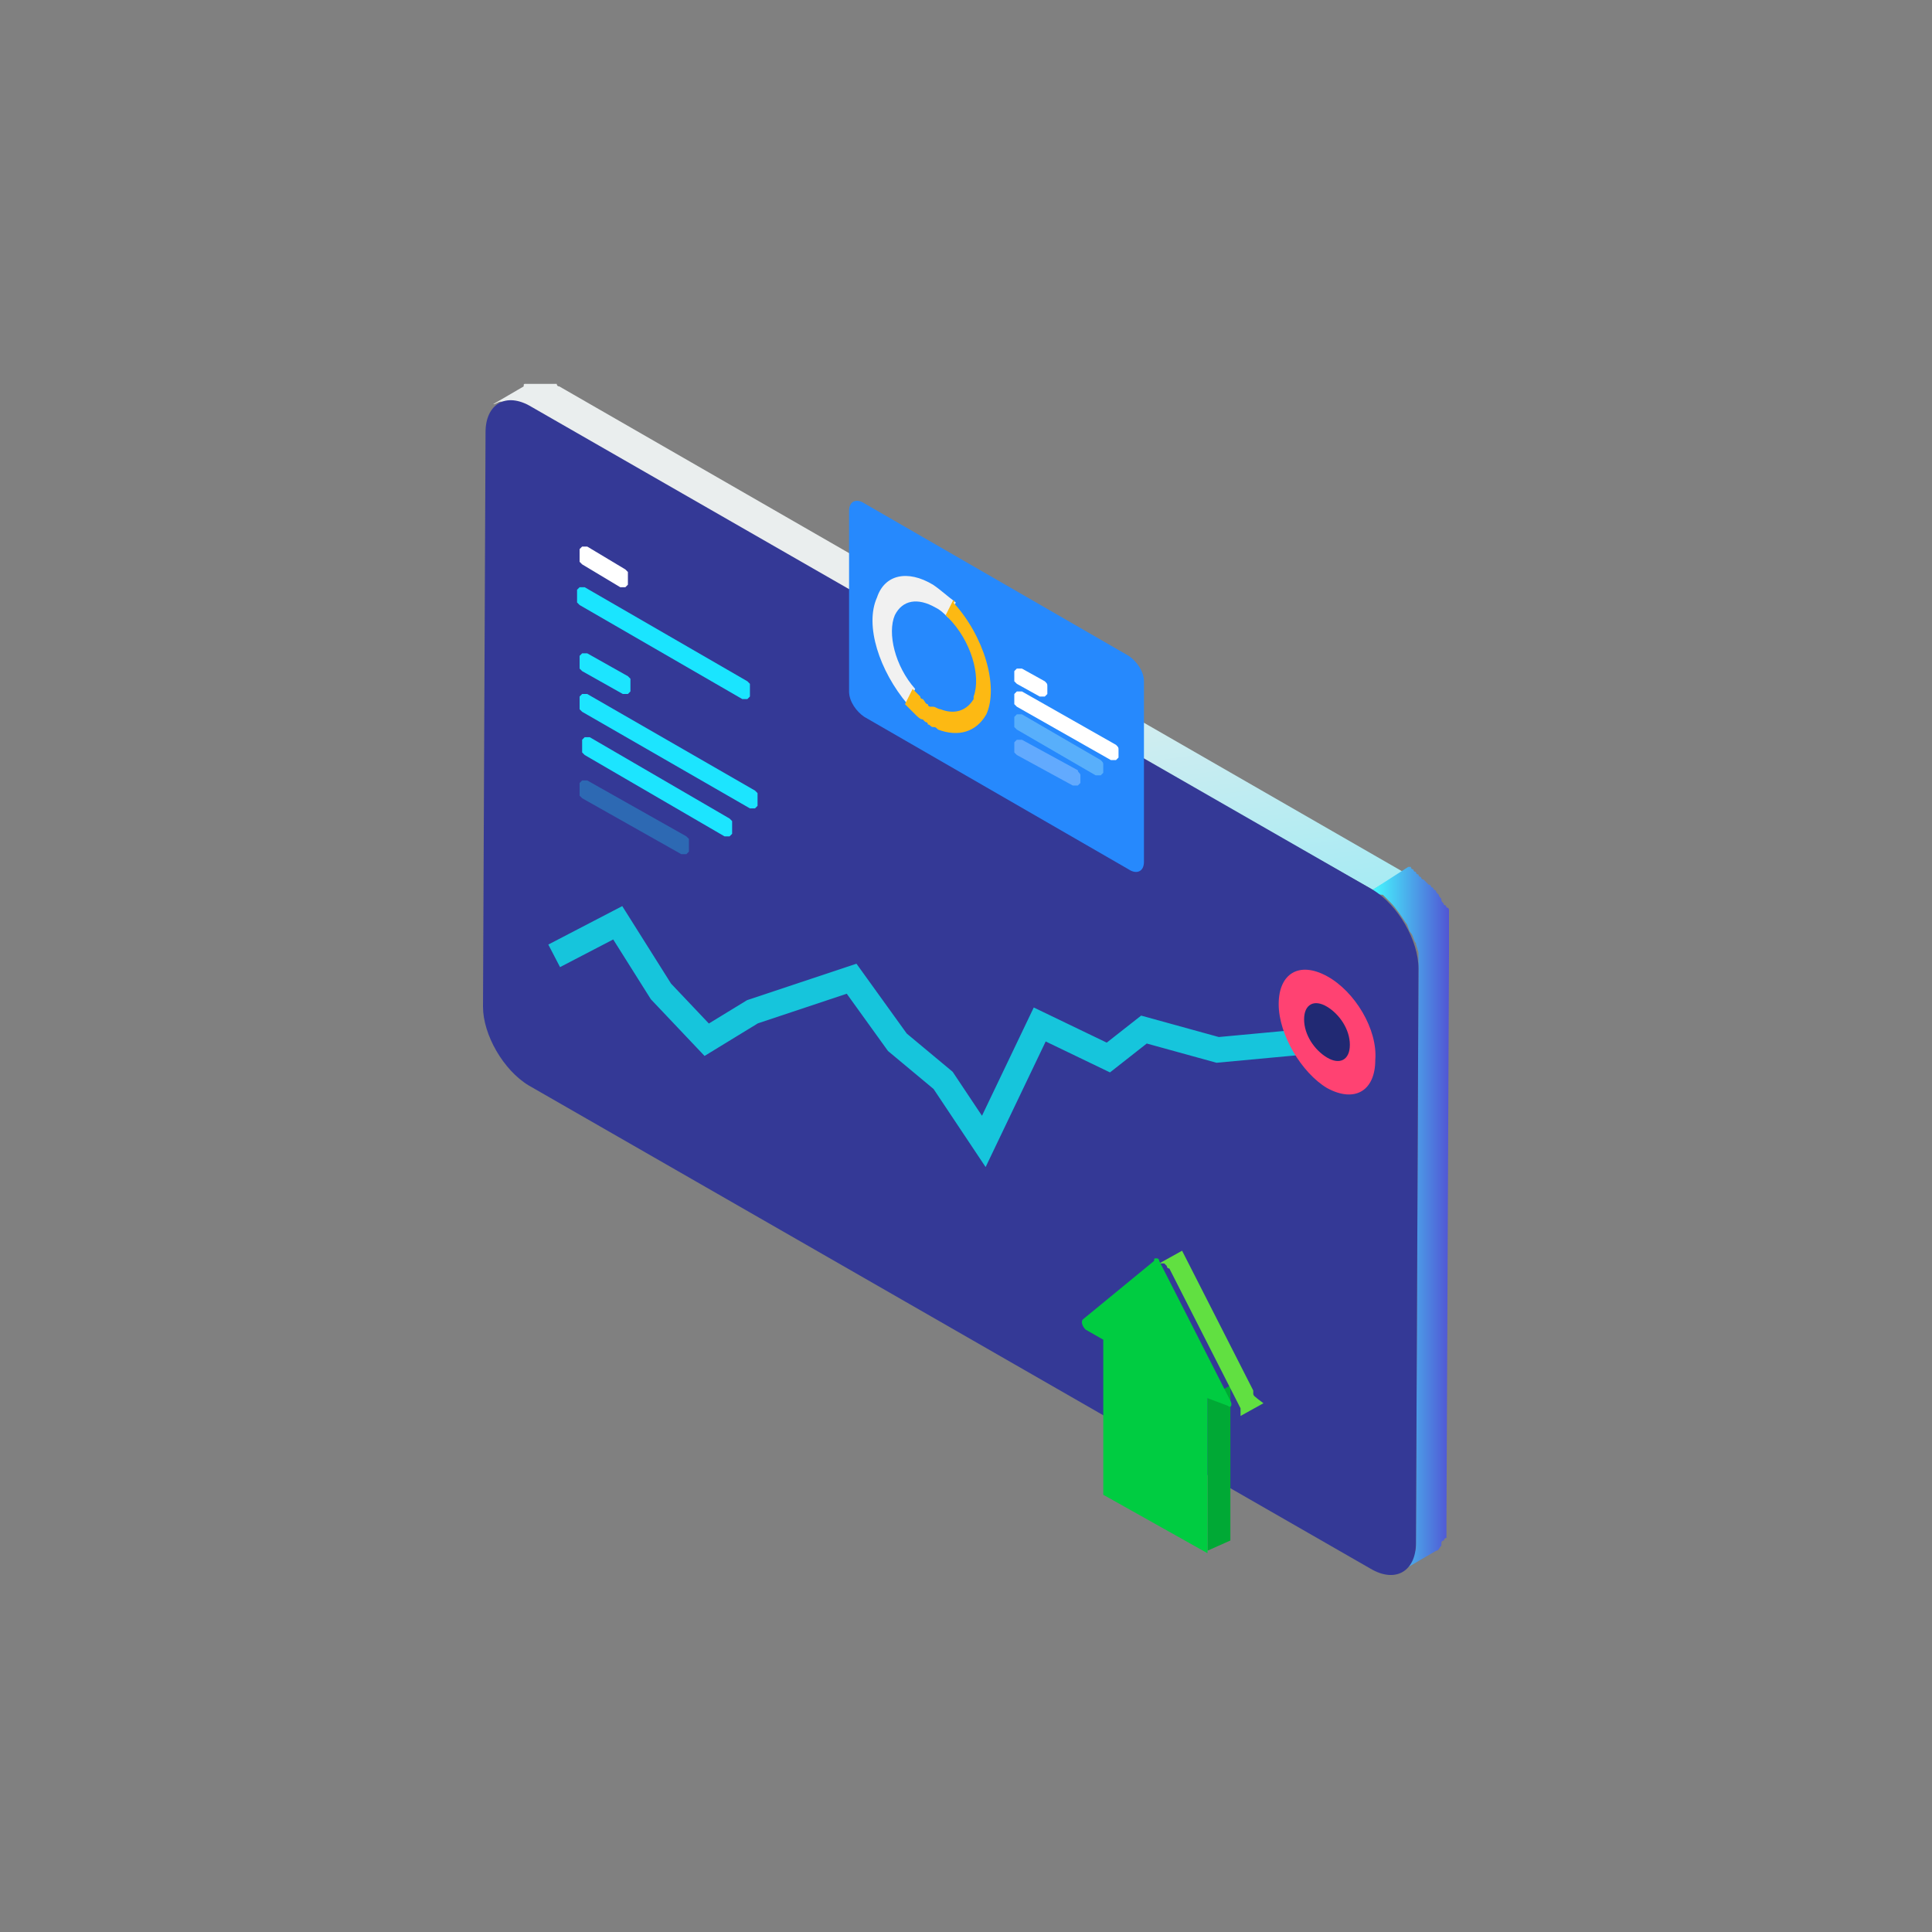 <?xml version="1.0" encoding="utf-8"?>
<!-- Generator: Adobe Illustrator 24.0.0, SVG Export Plug-In . SVG Version: 6.00 Build 0)  -->
<svg version="1.1" id="Layer_1" xmlns="http://www.w3.org/2000/svg" xmlns:xlink="http://www.w3.org/1999/xlink" x="0px" y="0px"
	 viewBox="0 0 76 76" style="enable-background:new 0 0 76 76;" xml:space="preserve">
<rect x="0" y="0" width="76" height="76" fill="#808080" stroke="none"/>
<style type="text/css">
	.st0{clip-path:url(#SVGID_2_);}
	.st1{fill:url(#SVGID_3_);}
	.st2{fill:url(#SVGID_4_);}
	.st3{fill:#343996;}
	.st4{fill:#2689FD;}
	.st5{fill:#FFFFFF;}
	.st6{fill:#1AE5FF;}
	.st7{fill:none;stroke:#16C5DC;stroke-miterlimit:10;}
	.st8{fill:#F1F1F1;}
	.st9{fill:#FDB913;}
	.st10{opacity:0.53;}
	.st11{opacity:0.53;fill:#FFFFFF;enable-background:new    ;}
	.st12{fill:#58AFFB;}
	.st13{fill:#FF4272;}
	.st14{fill:#212973;}
	.st15{fill:#1CE5FF;}
	.st16{opacity:0.53;fill:#1CE5FF;enable-background:new    ;}
	.st17{fill:#00A935;}
	.st18{fill:#61E041;}
	.st19{fill:#00CC41;}
</style>
<g>
	<defs>
		<rect id="SVGID_1_" x="19" y="15" width="38" height="47"/>
	</defs>
	<clipPath id="SVGID_2_">
		<use xlink:href="#SVGID_1_"  style="overflow:visible;"/>
	</clipPath>
	<g class="st0">
		
			<linearGradient id="SVGID_3_" gradientUnits="userSpaceOnUse" x1="42.544" y1="14.621" x2="35.151" y2="69.687" gradientTransform="matrix(1 0 0 -1 0 78)">
			<stop  offset="0" style="stop-color:#1AE5FF"/>
			<stop  offset="0.26" style="stop-color:#64E8F9"/>
			<stop  offset="0.7" style="stop-color:#EAEEEE"/>
		</linearGradient>
		<path class="st1" d="M22,15.2C22,15.2,22,15.2,22,15.2c-0.1,0-0.1-0.1-0.1-0.1c0,0,0,0-0.1,0c0,0,0,0-0.1,0c0,0,0,0-0.1,0l0,0
			c0,0,0,0,0,0c0,0,0,0-0.1,0c0,0,0,0-0.1,0c0,0,0,0-0.1,0c0,0-0.1,0-0.1,0c0,0,0,0-0.1,0h0c0,0,0,0,0,0c0,0-0.1,0-0.1,0
			c0,0-0.1,0-0.1,0c0,0-0.1,0-0.1,0h0h0c0,0-0.1,0-0.1,0c-0.1,0-0.1,0-0.1,0.1l-1.2,0.7c0.1,0,0.2-0.1,0.3-0.1h0c0.1,0,0.2,0,0.3,0
			h0c0.1,0,0.2,0,0.3,0.1l0,0c0.1,0,0.2,0.1,0.4,0.2L54,35l1.2-0.7L22,15.2z"/>
		
			<linearGradient id="SVGID_4_" gradientUnits="userSpaceOnUse" x1="57.001" y1="29.885" x2="54.029" y2="29.885" gradientTransform="matrix(1 0 0 -1 0 78)">
			<stop  offset="0" style="stop-color:#5155D4"/>
			<stop  offset="1" style="stop-color:#45F7FF"/>
		</linearGradient>
		<path class="st2" d="M57,37.4C57,37.3,57,37.3,57,37.4c0-0.1,0-0.1,0-0.2c0,0,0-0.1,0-0.1c0,0,0-0.1,0-0.1c0,0,0,0,0,0
			c0,0,0,0,0,0c0,0,0-0.1,0-0.1c0,0,0-0.1,0-0.1c0,0,0-0.1,0-0.1s0-0.1,0-0.1c0,0,0,0,0-0.1l0,0l0,0c0,0,0-0.1,0-0.1
			c0,0,0-0.1,0-0.1c0,0,0-0.1,0-0.1c0,0,0-0.1,0-0.1c0,0,0,0,0-0.1c0,0,0,0,0,0c0,0,0,0,0,0c0,0,0-0.1,0-0.1c0,0,0-0.1,0-0.1
			c0,0,0-0.1-0.1-0.1c0,0,0-0.1-0.1-0.1l0,0c0,0,0,0,0,0c0-0.1-0.1-0.1-0.1-0.2c0-0.1-0.1-0.1-0.1-0.2c0,0-0.1-0.1-0.1-0.1
			c0,0,0-0.1-0.1-0.1c0,0,0-0.1-0.1-0.1c0,0,0-0.1-0.1-0.1l0,0l0,0c0,0,0,0-0.1-0.1c0,0-0.1-0.1-0.1-0.1c0,0-0.1,0-0.1-0.1
			c0,0-0.1,0-0.1-0.1c0,0,0,0,0,0l0,0c0,0,0,0,0,0c0,0-0.1,0-0.1-0.1c0,0-0.1,0-0.1-0.1c0,0-0.1,0-0.1-0.1c0,0-0.1,0-0.1,0l0,0
			L54,35c0.1,0.1,0.2,0.2,0.4,0.2l0,0c0.1,0.1,0.2,0.2,0.3,0.3l0,0c0.2,0.2,0.4,0.5,0.6,0.8c0,0,0,0,0,0c0.1,0.1,0.1,0.3,0.2,0.4
			c0,0,0,0,0,0c0.1,0.1,0.1,0.3,0.2,0.4l0,0c0,0.1,0.1,0.3,0.1,0.4c0,0,0,0,0,0c0,0.1,0,0.3,0,0.4l-0.1,22.6c0,0.1,0,0.3,0,0.4l0,0
			c0,0.1-0.1,0.2-0.1,0.3c0,0,0,0,0,0c0,0.1-0.1,0.1-0.1,0.2c0,0,0,0,0,0.1c-0.1,0.1-0.1,0.1-0.2,0.2l1.2-0.7c0.1,0,0.1-0.1,0.2-0.2
			c0,0,0,0,0-0.1c0,0,0-0.1,0.1-0.1c0,0,0-0.1,0.1-0.1l0,0l0,0c0,0,0-0.1,0-0.1s0-0.1,0-0.1c0,0,0-0.1,0-0.1c0,0,0,0,0,0
			c0,0,0,0,0,0c0,0,0,0,0,0c0,0,0-0.1,0-0.1c0,0,0-0.1,0-0.1c0,0,0-0.1,0-0.1s0-0.1,0-0.1v0L57,37.4C57,37.4,57,37.4,57,37.4z"/>
		<path class="st3" d="M54,35c1,0.6,1.8,2,1.8,3.1l-0.1,22.6c0,1.1-0.8,1.6-1.8,1L20.8,42.7c-1-0.6-1.8-2-1.8-3.1L19.1,17
			c0-1.1,0.8-1.6,1.8-1L54,35z"/>
		<path class="st4" d="M44.4,25.8c0.3,0.2,0.6,0.6,0.6,1l0,7.1c0,0.4-0.3,0.5-0.6,0.3l-10.4-6c-0.3-0.2-0.6-0.6-0.6-1l0-7.1
			c0-0.4,0.3-0.5,0.6-0.3L44.4,25.8z"/>
		<path class="st5" d="M24.7,22.6l0,0.3c0,0,0,0.1,0,0.1c0,0-0.1,0.1-0.1,0.1c0,0-0.1,0-0.1,0c0,0-0.1,0-0.1,0l-1.5-0.9
			c0,0-0.1-0.1-0.1-0.1c0,0,0-0.1,0-0.1v-0.3c0,0,0-0.1,0-0.1c0,0,0.1-0.1,0.1-0.1c0,0,0.1,0,0.1,0s0.1,0,0.1,0l1.5,0.9
			c0,0,0.1,0.1,0.1,0.1C24.7,22.5,24.7,22.6,24.7,22.6L24.7,22.6z"/>
		<path class="st6" d="M29.5,27l0,0.3c0,0,0,0.1,0,0.1c0,0-0.1,0.1-0.1,0.1c0,0-0.1,0-0.1,0c0,0-0.1,0-0.1,0l-6.4-3.7
			c0,0-0.1-0.1-0.1-0.1c0,0,0-0.1,0-0.1v-0.3c0,0,0-0.1,0-0.1c0,0,0.1-0.1,0.1-0.1c0,0,0.1,0,0.1,0c0,0,0.1,0,0.1,0l6.4,3.7
			c0,0,0.1,0.1,0.1,0.1C29.5,26.9,29.5,27,29.5,27L29.5,27z"/>
		<path class="st7" d="M21.8,37.6l2.5-1.3l1.7,2.7l1.8,1.9l1.8-1.1l3.9-1.3l1.8,2.5l1.8,1.5l1.6,2.4l2.2-4.6l2.7,1.3l1.4-1.1
			l2.9,0.8l4.3-0.4"/>
		<path class="st8" d="M36.7,23c-1-0.6-1.9-0.4-2.2,0.5c-0.5,1.1,0.1,2.9,1.2,4.2l0.3-0.6c-0.8-0.9-1.1-2.2-0.8-2.9
			c0.3-0.6,0.9-0.7,1.6-0.3c0.2,0.1,0.3,0.2,0.5,0.4l0.3-0.6C37.2,23.4,37,23.2,36.7,23L36.7,23z"/>
		<path class="st9" d="M37.5,23.6l-0.3,0.6c0,0,0.1,0.1,0.1,0.1c0.9,0.9,1.3,2.3,1,3.1c0,0,0,0.1,0,0.1c0,0,0,0,0,0
			C38,28,37.5,28.1,37,27.9c-0.1,0-0.2-0.1-0.3-0.1c0,0,0,0-0.1,0c0,0-0.1,0-0.1-0.1l0,0c-0.1,0-0.1-0.1-0.2-0.2l0,0
			c0,0-0.1,0-0.1-0.1c0,0,0,0,0,0c0,0-0.1-0.1-0.1-0.1c-0.1-0.1-0.1-0.1-0.2-0.2l-0.3,0.6c0.1,0.1,0.1,0.1,0.2,0.2
			c0,0,0.1,0.1,0.1,0.1c0,0,0,0,0,0c0,0,0.1,0.1,0.1,0.1c0,0,0,0,0,0c0.1,0.1,0.2,0.2,0.3,0.2c0,0,0,0,0,0c0,0,0.1,0.1,0.1,0.1l0,0
			c0,0,0.1,0,0.1,0.1c0.1,0,0.1,0.1,0.2,0.1c0.1,0,0.1,0,0.2,0.1c0.8,0.3,1.5,0.1,1.9-0.6c0.5-1.1-0.1-3.1-1.3-4.4
			C37.6,23.7,37.5,23.6,37.5,23.6z"/>
		<path class="st5" d="M41.2,27v0.2c0,0,0,0,0,0.1c0,0,0,0-0.1,0.1c0,0,0,0-0.1,0c0,0,0,0-0.1,0l-0.9-0.5c0,0,0,0-0.1-0.1
			c0,0,0,0,0-0.1v-0.2c0,0,0,0,0-0.1c0,0,0,0,0.1-0.1c0,0,0,0,0.1,0c0,0,0,0,0.1,0l0.9,0.5C41.2,26.9,41.2,26.9,41.2,27
			C41.2,26.9,41.2,26.9,41.2,27L41.2,27z"/>
		<path class="st5" d="M44,29.5v0.2c0,0,0,0,0,0.1c0,0,0,0-0.1,0.1c0,0,0,0-0.1,0c0,0,0,0-0.1,0l-3.7-2.1c0,0,0,0-0.1-0.1
			c0,0,0,0,0-0.1v-0.2c0,0,0,0,0-0.1c0,0,0,0,0.1-0.1c0,0,0,0,0.1,0s0,0,0.1,0l3.7,2.1C44,29.4,44,29.4,44,29.5
			C44,29.5,44,29.5,44,29.5L44,29.5z"/>
		<g class="st10">
			<path class="st11" d="M42.5,30.5v0.2c0,0,0,0,0,0.1c0,0,0,0-0.1,0.1c0,0,0,0-0.1,0c0,0,0,0-0.1,0l-2.2-1.2c0,0,0,0-0.1-0.1
				c0,0,0,0,0-0.1v-0.2c0,0,0,0,0-0.1c0,0,0,0,0.1-0.1c0,0,0,0,0.1,0s0,0,0.1,0l2.2,1.2C42.4,30.4,42.5,30.4,42.5,30.5
				C42.5,30.4,42.5,30.5,42.5,30.5L42.5,30.5z"/>
		</g>
		<path class="st12" d="M43.4,30.1v0.2c0,0,0,0,0,0.1c0,0,0,0-0.1,0.1c0,0,0,0-0.1,0s0,0-0.1,0l-3.1-1.8c0,0,0,0-0.1-0.1
			c0,0,0,0,0-0.1v-0.2c0,0,0,0,0-0.1c0,0,0,0,0.1-0.1c0,0,0,0,0.1,0c0,0,0,0,0.1,0l3.1,1.8C43.4,30,43.4,30,43.4,30.1
			C43.4,30.1,43.4,30.1,43.4,30.1z"/>
		<path class="st13" d="M52.2,38.4c-1.1-0.6-1.9-0.1-1.9,1.1c0,1.2,0.9,2.7,1.9,3.3c1.1,0.6,1.9,0.1,1.9-1.1
			C54.2,40.5,53.3,39,52.2,38.4z"/>
		<path class="st14" d="M52.2,39.6c-0.5-0.3-0.9-0.1-0.9,0.5c0,0.6,0.4,1.2,0.9,1.5c0.5,0.3,0.9,0.1,0.9-0.5
			C53.1,40.5,52.7,39.9,52.2,39.6z"/>
		<path class="st15" d="M24.8,26.8v0.3c0,0,0,0.1,0,0.1c0,0-0.1,0.1-0.1,0.1c0,0-0.1,0-0.1,0c0,0-0.1,0-0.1,0l-1.6-0.9
			c0,0-0.1-0.1-0.1-0.1c0,0,0-0.1,0-0.1v-0.3c0,0,0-0.1,0-0.1c0,0,0.1-0.1,0.1-0.1s0.1,0,0.1,0c0,0,0.1,0,0.1,0l1.6,0.9
			c0,0,0.1,0.1,0.1,0.1C24.8,26.7,24.8,26.7,24.8,26.8L24.8,26.8z"/>
		<path class="st15" d="M29.8,31.3v0.3c0,0,0,0.1,0,0.1c0,0-0.1,0.1-0.1,0.1c0,0-0.1,0-0.1,0c0,0-0.1,0-0.1,0l-6.6-3.8
			c0,0-0.1-0.1-0.1-0.1c0,0,0-0.1,0-0.1v-0.3c0,0,0-0.1,0-0.1c0,0,0.1-0.1,0.1-0.1c0,0,0.1,0,0.1,0c0,0,0.1,0,0.1,0l6.6,3.8
			c0,0,0.1,0.1,0.1,0.1C29.8,31.2,29.8,31.3,29.8,31.3z"/>
		<g class="st10">
			<path class="st16" d="M27.1,33.1v0.3c0,0,0,0.1,0,0.1c0,0-0.1,0.1-0.1,0.1c0,0-0.1,0-0.1,0c0,0-0.1,0-0.1,0l-3.9-2.2
				c0,0-0.1-0.1-0.1-0.1c0,0,0-0.1,0-0.1v-0.3c0,0,0-0.1,0-0.1c0,0,0.1-0.1,0.1-0.1s0.1,0,0.1,0c0,0,0.1,0,0.1,0l3.9,2.2
				c0,0,0.1,0.1,0.1,0.1C27.1,33,27.1,33,27.1,33.1L27.1,33.1z"/>
		</g>
		<path class="st15" d="M28.8,32.4v0.3c0,0,0,0.1,0,0.1c0,0-0.1,0.1-0.1,0.1c0,0-0.1,0-0.1,0c0,0-0.1,0-0.1,0l-5.5-3.2
			c0,0-0.1-0.1-0.1-0.1c0,0,0-0.1,0-0.1v-0.3c0,0,0-0.1,0-0.1c0,0,0.1-0.1,0.1-0.1c0,0,0.1,0,0.1,0s0.1,0,0.1,0l5.5,3.2
			c0,0,0.1,0.1,0.1,0.1C28.8,32.3,28.8,32.3,28.8,32.4L28.8,32.4z"/>
		<path class="st17" d="M47.5,55l0.9-0.5l0,6.1L47.5,61L47.5,55z"/>
		<path class="st18" d="M49.3,54.8L49.3,54.8C49.3,54.8,49.3,54.8,49.3,54.8L49.3,54.8C49.3,54.8,49.3,54.8,49.3,54.8L49.3,54.8
			L49.3,54.8L49.3,54.8C49.3,54.8,49.3,54.8,49.3,54.8C49.3,54.8,49.3,54.8,49.3,54.8C49.3,54.8,49.3,54.8,49.3,54.8
			C49.3,54.7,49.3,54.7,49.3,54.8C49.3,54.7,49.3,54.7,49.3,54.8C49.3,54.7,49.3,54.7,49.3,54.8L49.3,54.8c0-0.1,0-0.1,0-0.1
			c0,0,0,0,0,0c0,0,0,0,0,0c0,0,0,0,0,0l-2.8-5.5l0,0c0,0,0,0,0,0c0,0,0,0,0,0c0,0,0,0,0,0l0,0l0,0l0,0l0,0l0,0l0,0l0,0l0,0l0,0l0,0
			l0,0c0,0,0,0,0,0l0,0c0,0,0,0,0,0h0l0,0l0,0l0,0l0,0l0,0l0,0l0,0l0,0h0h0h0h0l0,0c0,0,0,0,0,0c0,0,0,0,0,0l-0.9,0.5c0,0,0,0,0.1,0
			l0,0c0,0,0,0,0.1,0c0,0,0,0,0.1,0.1c0,0,0,0.1,0.1,0.1l2.8,5.5c0,0,0,0.1,0,0.1l0,0c0,0,0,0,0,0.1l0,0c0,0,0,0,0,0.1v0
			c0,0,0,0,0,0l0.9-0.5C49.3,54.9,49.3,54.9,49.3,54.8L49.3,54.8L49.3,54.8C49.3,54.9,49.3,54.9,49.3,54.8
			C49.3,54.9,49.3,54.9,49.3,54.8C49.3,54.9,49.3,54.9,49.3,54.8L49.3,54.8C49.3,54.9,49.3,54.9,49.3,54.8
			C49.3,54.9,49.3,54.8,49.3,54.8C49.3,54.8,49.3,54.8,49.3,54.8C49.3,54.8,49.3,54.8,49.3,54.8L49.3,54.8L49.3,54.8L49.3,54.8z"/>
		<path class="st19" d="M45.5,49.5c0.1,0,0.1,0.1,0.1,0.1l2.8,5.5c0.1,0.2,0,0.3-0.1,0.2L47.5,55l0,6.1l-4.1-2.3l0-6.1l-0.7-0.4
			c-0.1-0.1-0.2-0.3-0.1-0.4l2.8-2.3C45.4,49.5,45.4,49.5,45.5,49.5z"/>
	</g>
</g>
</svg>
